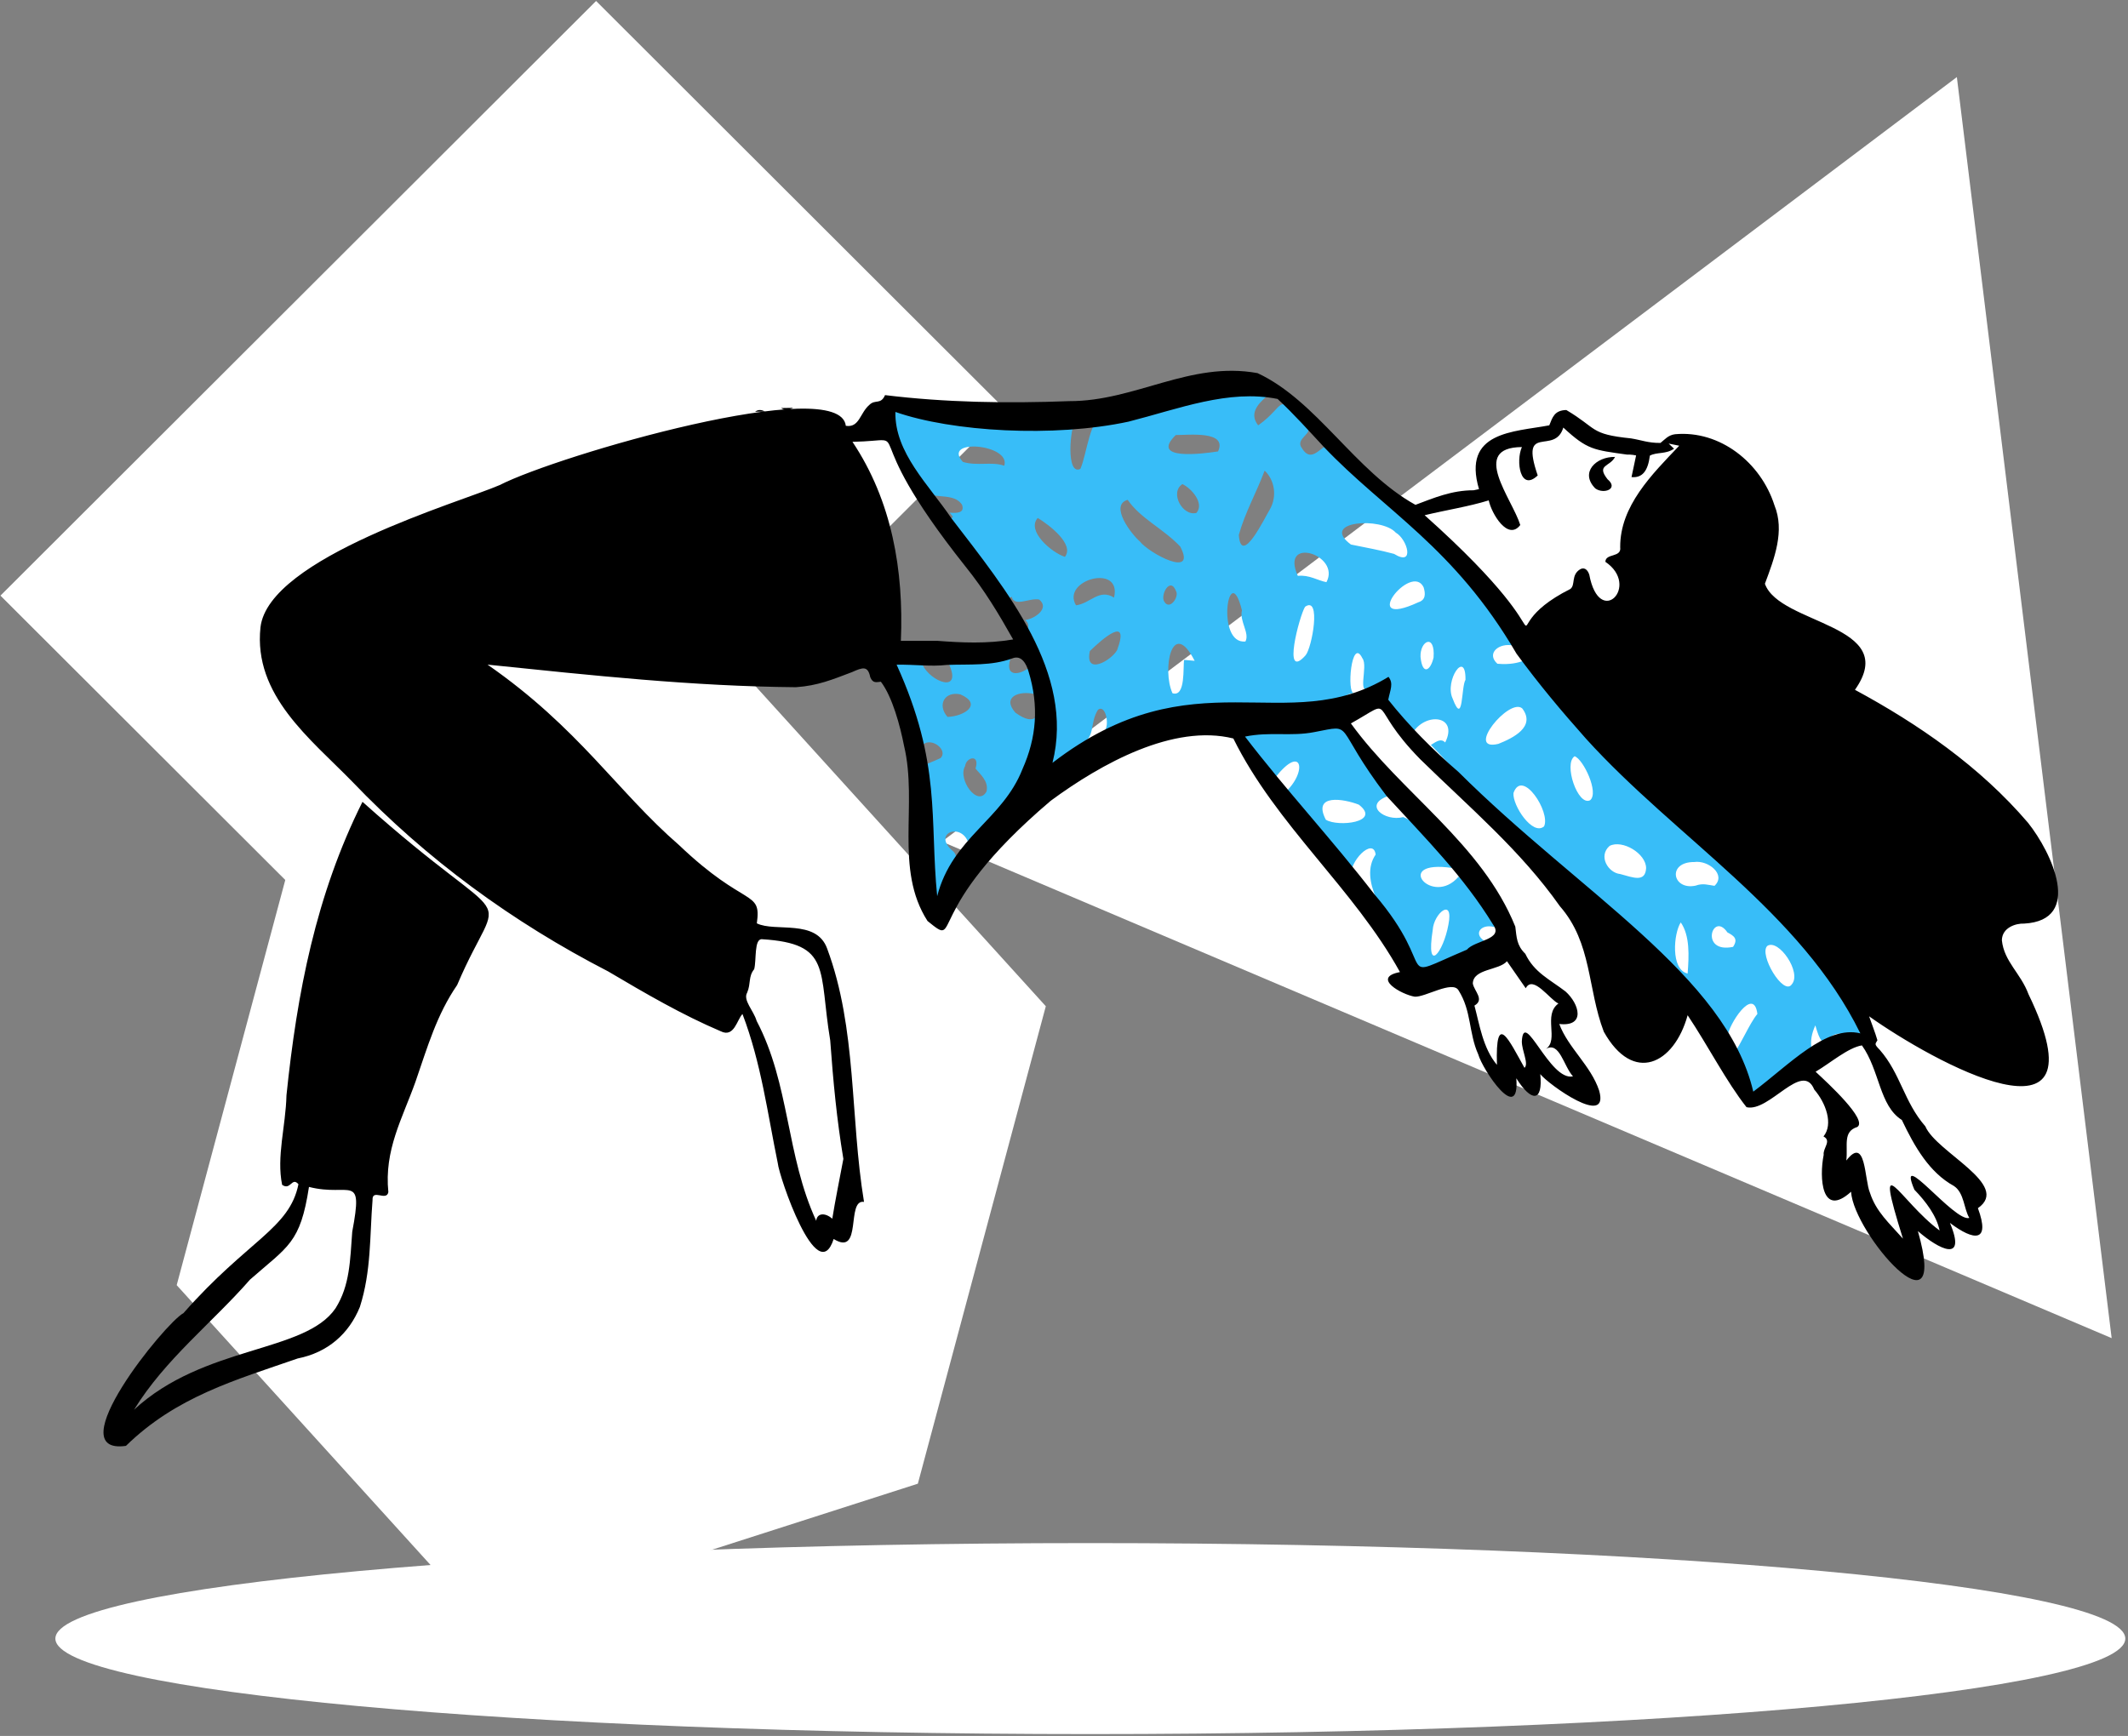 <svg width="538" height="439" viewBox="0 0 538 439" fill="none" xmlns="http://www.w3.org/2000/svg">
<rect x="0" y="0" width="538" height="439" fill="#808080" stroke="none"/>
<rect width="146.393" height="212.697" transform="matrix(-0.708 -0.707 0.708 -0.707 103.76 254.124)" fill="white"/>
<path d="M186.889 168.988L264.402 254.462L232.05 375.203L122.184 410.469L44.67 324.995L77.022 204.254L186.889 168.988Z" fill="white"/>
<path d="M494.731 19.491L533.868 338.394L238.121 212.836L494.731 19.491Z" fill="white"/>
<path fill-rule="evenodd" clip-rule="evenodd" d="M446.809 239.206C449.655 237.323 455.583 245.911 453.007 248.916C450.906 252.008 444.588 241.309 446.809 239.206ZM436.727 235.792C438.406 236.672 439.495 237.431 438.152 239.45C429.573 241.22 432.957 230.271 436.727 235.792ZM428.355 217.991C431.905 217.477 436.493 221.189 433.458 224.013C431.92 223.801 430.528 223.277 428.672 223.968C422.789 225.207 421.416 217.939 428.355 217.991ZM424.93 233.262C427.247 236.597 427.022 241.674 426.664 246.187C422.317 245.217 423.122 236.014 424.93 233.262ZM409.64 221.033C406.596 220.747 403.975 216.508 406.936 213.915C410.157 212.258 416.174 215.839 416.169 219.555C415.959 223.254 412.806 221.883 409.64 221.033ZM398.092 191.245C400.29 191.971 404.331 200.497 402.009 202.368C398.908 203.946 395.224 193.112 398.092 191.245ZM382.635 200.55C384.838 194.203 392.103 205.425 390.366 208.979C387.499 211.455 382.363 203.702 382.635 200.55ZM384.867 179.165C388.338 183.777 382.533 186.64 378.813 188.113C370.215 190.182 381.643 176.243 384.867 179.165ZM367.249 176.634C365.143 172.156 370.61 164.011 370.502 171.925C369.384 173.7 370.001 183.925 367.249 176.634ZM359.136 166.125C358.961 162.015 362.885 160.094 362.435 166.265C361.696 169.585 359.624 170.934 359.136 166.125ZM359.915 148.509C360.42 150.152 360.469 151.717 358.585 152.305C343.159 159.434 356.797 142.017 359.915 148.509ZM352.882 134.698C355.829 136.374 357.78 143.377 352.447 140.07C348.754 139.077 345.677 138.557 341.537 137.699C333.519 131.746 349.271 130.656 352.882 134.698ZM335.198 207.295C331.699 200.587 339.816 202.032 343.541 203.486C349.33 207.958 338.248 209.199 335.198 207.295ZM335.348 147.222C333.131 146.806 330.989 145.308 328.112 145.627C323.523 135.399 339.084 140.282 335.348 147.222ZM329.944 153.446C334.088 150.551 331.714 163.87 330.054 165.745C324.066 172.423 328.547 155.665 329.944 153.446ZM366.185 233.848C364.913 240.883 360.438 246.584 362.22 235.17C362.465 230.98 367.592 226.723 366.185 233.848ZM313.197 135.264C314.84 129.437 317.509 124.904 319.726 119.012C322.227 121.358 322.973 125.52 321.005 128.89C319.768 130.899 313.769 143.434 313.197 135.264ZM313.985 154.351C313.318 157.113 315.993 160.09 314.871 162.219C307.263 163.066 310.66 140.886 313.985 154.351ZM297.259 110.016C300.61 110.019 310.398 108.878 307.944 114.16C304.234 114.721 290.532 116.565 297.259 110.016ZM298.932 122.42C301.191 123.458 304.572 127.273 302.49 129.706C299.006 130.641 295.639 124.57 298.932 122.42ZM299.372 166.874C299.034 168.61 299.819 176.392 296.422 175.306C293.734 169.315 296.31 155.961 302.032 167.111C301.199 167.037 300.395 166.965 299.372 166.874ZM297.401 149.661C297.995 151.066 295.739 154.359 294.383 152.192C293.22 150.6 295.88 145.488 297.401 149.661ZM285.095 126.397C288.388 131.181 294.044 133.628 298.388 138.216C302.718 146.477 290.424 139.861 288.157 136.902C286.087 135.135 280.389 127.764 285.095 126.397ZM275.54 164.645C278.706 161.545 285.763 155.402 282.422 164.415C280.911 167.077 274.173 170.92 275.54 164.645ZM281.65 151.123C277.882 148.748 275.629 152.641 272.033 153.067C268.21 146.634 283.756 142.376 281.65 151.123ZM262.358 130.982C265.14 132.662 271.748 137.646 269.227 140.817C265.844 139.727 259.443 134.254 262.358 130.982ZM244.004 193.724C244.265 191.449 247.812 190.605 246.63 194.347C247.689 195.737 250.018 197.469 249.416 200.147C247.172 204.262 242.027 197.003 244.004 193.724ZM242.787 175.595C248.519 178.079 243.808 181.149 239.551 181.298C236.868 178.255 238.828 174.743 242.787 175.595ZM243.432 116.809C237.955 110.747 255.672 112.314 253.893 117.784C250.783 116.648 247.071 117.925 243.432 116.809ZM440.082 215.165C431.223 206.01 420.159 200.51 411.645 191.036C382.007 156.581 391.809 169.024 378.565 167.85C375.656 165.216 378.993 162.447 382.632 163.259C367.777 138.297 351.712 129.24 336.54 113.386C334.774 110.744 332.061 118.045 329.184 113.386C327.201 110.871 332.3 109.657 330.438 107.702C322.396 98.728 325.543 102.272 318.095 107.566C315.9 104.772 317.685 102.405 320.256 100.228C315.089 100.696 316.483 97.12 313.286 96.301C301.608 98.256 291.223 103.659 279.576 104.158C275.405 105.621 274.863 114.693 273.141 118.574C269.462 120.392 270.463 107.951 272.033 106C271.197 105.993 268.207 103.233 264.55 103.8C223.85 102.283 216.919 97.692 232.446 122.42C234.091 127.375 240.653 123.809 243.207 127.624C243.962 129.66 242.111 129.828 240.109 129.643C240.382 129.99 240.653 130.339 240.926 130.686C235.897 135.213 245.525 139.618 247.658 144.073C250.054 147.382 250.817 154.258 255.766 150.914C256.532 153.616 260.24 151.131 262.724 151.617C265.427 153.777 261.725 156.439 259.22 156.795C261.372 158.866 258.217 160.3 258.728 163.077C261.942 167.888 267.058 187.735 256.711 180.22C253.232 176.264 257.567 174.564 261.627 175.527C261.924 173.636 261.114 170.946 260.264 168.762C257.678 170.855 253.504 171.383 255.766 165.745C251.008 166.873 245.409 168.022 239.968 168.05C243.24 175.424 235.346 172.486 233.239 168.145C231.542 167.718 227.755 167.421 225.351 167.307C227.016 173.509 231.337 181.429 233.239 188.381C235.442 186.267 239.812 189.697 237.789 191.706C235.616 192.716 234.1 193.317 233.239 193.511C235.488 199.631 235.537 236.346 237.789 226.627C238.325 222.313 243.538 217.871 241.03 215.323C235.479 210.772 242.92 207.849 244.782 213.022C249.13 207.914 255.875 204.491 258.728 197.723C261.513 199.324 262.924 196.918 264.44 193.511C265.612 195.969 270.03 195.873 271.32 192.943C272.371 190.578 270.53 189.435 273.729 187.885C276.9 186.36 275.485 182.753 277.608 179.471C279.408 178.14 280.444 182.711 279.473 184.482C280.788 185.013 282.576 182.012 283.924 183.519C291.681 185.893 300.633 183.006 308.603 181.966C311.705 181.298 318.972 194.304 321.609 197.723C329.163 187.261 330.891 195.11 324.718 200.55C329.858 206.568 336.441 215.141 341.537 222C340.859 217.9 347.225 211.56 347.79 216.105C343.414 222.487 350.506 231.956 353.471 236.934C355.295 239.721 356.835 243.007 358.01 246.187C363.168 244.476 370.067 241.351 375.184 237.865C372.265 235.931 374.827 233.253 378.34 234.622C376.729 233.069 378.832 231.238 378.093 228.602C376.271 224.461 372.644 222.929 368.741 221.714C362.069 229.47 351.847 217.244 367.166 219.5C364.223 215.515 359.481 208.37 354.78 206.63C350.062 207.838 344.433 203.5 351.055 201.271C346.374 196.368 349.969 194.991 347.631 191.841C345.816 189.336 341.811 187.167 340.67 183.628C340.626 180.208 337.144 175.978 342.301 175.217C340.423 175.589 341.657 160.808 344.433 166.451C346.043 168.497 342.709 176.439 346.685 173.949C347.685 179.482 349.493 178.79 352.882 180.22C354.144 181.715 355.435 183.617 357.039 185.514C360.298 179.953 368.821 180.868 365.374 187.755C364.37 186.727 363.409 187.34 361.755 188.381C372.83 199.582 379.751 211.239 388.976 217.851C398.202 224.462 405.274 232.448 415.124 238.45C418.783 248.957 416.853 251.98 428.248 254.162C430.44 257.732 430.788 261.082 434.448 259.299C434.887 260.065 435.852 260.86 436.727 262.159C436.922 259.278 443.366 249.127 444.303 256.406C442.214 258.953 440.221 263.978 438.152 266.749C439.676 270.01 442.341 274.102 442.809 278.417C447.58 274.389 453.095 268.442 457.974 265.097C457.689 263.2 457.995 261.409 458.954 259.299C461.333 267.731 461.571 260.268 465.994 261.561C467.248 262.539 469.072 261.589 470.713 261.353C471.134 259.78 472.639 257.544 470.723 255.471C463.599 236.878 449.5 227.861 440.082 215.165Z" fill="#38BDF8"/>
<path fill-rule="evenodd" clip-rule="evenodd" d="M385.42 270.04C386.57 269.023 384.751 265.765 384.749 263.355C385.214 254.782 391.822 273.537 397.681 272.189C395.316 269.635 394.299 263.267 390.833 265.255C394.21 262.985 390.032 256.67 393.999 253.774C391.852 252.823 387.58 246.428 385.736 249.913C384.126 247.594 382.611 245.413 380.99 243.079C379.002 245.421 372.423 244.94 372.356 248.729C372.712 250.649 375.403 252.793 372.768 254.298C374.022 258.935 374.894 265.065 378.456 269.283C378.033 255.399 381.518 263.073 385.42 270.04ZM459.022 271.026C462.098 273.878 472.273 283.245 469.565 284.992C465.822 286.161 467.232 289.662 466.784 293.477C471.801 286.98 471.342 298.356 472.766 301.655C474.32 306.428 477.587 309.264 481.102 313.236C473.464 288.757 480.198 303.66 490.368 311.179C489.626 307.485 486.925 303.878 483.996 300.86C479.235 289.603 494.228 309.218 497.882 307.988C496.483 305.729 496.629 301.668 493.991 299.917C487.775 296.5 484.065 290.031 480.824 283.225C475.104 279.633 475.268 270.711 470.73 264.365C467.244 264.927 462.761 268.813 459.022 271.026ZM210.418 308.194C211.167 303.526 212.277 298.084 213.22 293.067C211.543 282.981 210.661 273.64 209.894 263.092C206.923 245.257 210.345 238.612 192.638 237.511C190.612 237.393 191.283 242.78 190.674 245.089C189.147 246.975 189.884 248.692 188.899 251.018C187.762 252.918 190.57 255.608 191.29 258.169C199.715 274.187 198.715 292.222 206.361 308.73C206.528 306.773 208.565 306.565 210.418 308.194ZM334.595 112.914C331.134 109.21 327.148 104.716 322.998 100.888C310.55 98.405 298.079 103.376 285.332 106.623C266.4 110.702 240.694 109.187 226.374 104.174C226.16 114.496 234.833 122.611 240.558 131.096C254.515 149.288 271.806 170.222 266.085 192.912C301.975 165.317 325.149 186.974 351.041 171.164C352.37 172.871 351.48 174.404 350.978 176.952C355.91 183.216 362.245 189.64 368.72 195.204C399.391 225.768 436.394 246.732 443.263 276.06C452.33 269.295 461.618 259.189 470.331 261.32C455.25 230.55 423.735 211.939 400.987 186.821C394.653 179.69 389.262 173.279 383.426 165.34C367.659 138.298 350.081 129.251 334.595 112.914ZM411.312 114.956C402.901 113.767 401.341 113.778 395.236 108.125C393.058 115.321 384.131 106.725 388.764 120.233C384.351 124.452 383.171 116.629 384.764 113.055C371.543 113.147 382.321 126.126 384.353 132.771C381.224 136.859 377.104 129.902 376.381 126.539C371.266 128.113 365.837 128.935 360.178 130.289C401.796 167.463 373.712 160.641 397.024 148.938C398.357 147.904 397.138 145.438 399.457 143.984C400.375 143.431 401.3 143.831 401.799 145.314C404.368 159.03 414.809 148.126 405.871 142.078C405.915 139.838 410.001 141.088 409.617 138.37C409.558 127.971 417.618 119.977 424.543 112.716C423.523 112.509 422.707 112.344 421.867 112.173C422.349 112.632 422.742 113.007 423.229 113.472C421.165 114.922 418.896 114.268 417.12 115.221C416.619 119.15 415.19 120.911 412.478 120.646C412.865 118.82 413.247 117.023 413.639 115.172C413.46 115.131 412.478 114.917 411.312 114.956ZM239.387 168.146C235.357 168.623 231.291 168.011 226.685 168.092C238.082 193.228 234.991 207.072 236.938 226.627C240.789 211.731 253.474 207.357 258.51 194.475C262.058 186.514 262.701 178.539 260.032 169.794C259.514 168.046 258.332 165.513 255.92 166.501C250.649 168.43 245.231 167.934 239.387 168.146ZM236.977 162.057C243.017 162.515 249.501 162.841 256.141 161.708C252.529 155.299 248.975 149.312 244.042 143.197C214.781 106.346 232.785 111.399 215.521 111.731C225.495 126.678 228.512 144.248 227.756 162.057H236.977ZM347.421 226.082C364.509 246.071 351.551 248.308 370.845 240.162C372.908 237.757 380.273 237.602 377.477 233.81C370.037 221.653 360.469 212.066 350.57 201.319C336.678 183.056 342.827 183.126 332.286 185.135C326.361 186.299 321.109 184.964 314.765 186.272C324.943 199.579 336.839 212.374 347.421 226.082ZM372.553 123.985C373.04 123.883 373.528 123.781 373.919 123.7C369.62 109.093 382.649 109.263 391.69 107.56C392.5 105.568 392.959 103.76 395.992 103.687C403.928 108.381 401.849 109.795 412.335 110.86C414.97 111.277 416.654 112.04 419.801 112.01C420.844 111.197 421.737 110.014 423.517 109.806C434.863 108.782 445.171 116.981 448.61 127.763C451.271 134.27 448.608 141.171 446.203 147.623C449.882 158.059 480.686 157.822 468.968 174.442C484.893 183.053 500.538 193.783 512.732 208.078C518.718 215.576 526.775 232.724 511.742 233.563C509.668 233.464 506.155 234.565 506.114 237.782C506.67 243.192 510.87 246.084 512.853 251.441C532.954 293.027 488.53 268.37 472.545 257.009C473.127 258.741 474.067 261.043 474.647 263.068C474.114 264.037 473.749 263.976 475.236 265.487C480.533 271.546 481.34 278.614 486.758 284.826C489.53 291.435 508.542 299.615 500.055 305.526C503.279 314.269 499.05 313.846 492.98 309.254C497.285 319.496 490.24 316.001 484.878 311.322C492.962 339.684 468.626 311.982 467.986 301.374C460.493 308.158 459.914 297.77 461.06 292.046C460.843 290.277 463.149 288.52 461.015 287.391C463.569 284.263 461.587 278.885 458.679 275.53C455.665 268.165 447.3 281.364 441.552 279.988C436.476 273.571 431.903 264.585 426.668 256.735C423.225 269.179 412.904 274.189 405.474 260.908C401.309 250.009 402.53 238.491 394.37 229.169C384.384 215 371.549 204.229 359.073 192.008C345.193 177.882 353.293 176.379 341.532 182.943C354.265 200.554 374.64 213.358 383.099 234.331C383.443 236.968 383.394 239.039 385.625 241.197C387.878 245.935 391.791 247.664 395.796 250.73C399.288 253.847 400.958 259.718 394.214 258.949C396.436 264.959 402.23 269.498 404.303 275.811C406.988 285.334 391.522 274.286 389.412 271.631C390.129 278.737 387.191 278.782 383.354 272.685C384.256 284.528 374.879 270.663 373.723 266.618C371.281 261.164 372.062 255.695 368.755 250.46C367.266 247.821 360.303 252.22 357.682 252.048C354.455 251.55 346.599 247.218 353.941 245.823C342.289 224.718 322.665 208.72 311.809 186.747C296.684 183.001 278.475 193.059 265.645 202.501C232.302 230.819 243.47 240.165 234.496 232.906C226.048 219.768 232.1 203.468 228.556 188.582C227.562 183.532 225.624 176.243 222.706 172.401C221.504 172.505 220.702 172.852 220.017 171.253C219.429 168.325 218.138 168.732 215.395 169.973C210.42 171.852 206.774 173.397 201.225 173.784C174.99 173.556 149.697 170.793 123.26 168.075C146.317 184.081 156.116 200.228 171.676 213.711C188.564 229.822 192.558 224.845 191.341 233.499C195.972 235.793 206.375 232.284 209.121 239.885C216.678 260.182 214.889 282.391 218.439 303.936C213.83 303.206 218.133 317.895 210.768 313.32C206.634 326.106 196.933 297.406 196.642 294.175C194.033 281.479 192.455 268.868 187.714 256.43C186.343 257.795 185.634 262.495 182.23 260.796C172.491 256.652 163.244 251.271 153.762 245.661C129.604 233.215 107.866 217.342 89.058 197.664C78.484 186.819 64.03 175.831 65.854 158.645C67.866 140.981 116.643 126.907 126.333 122.664C141.048 115.126 212.345 94.395 213.839 107.682C217.287 108.218 217.388 104.441 219.797 102.385C221.274 100.911 222.673 102.416 223.756 99.918C238.897 101.773 254.574 102.048 270.306 101.441C287.012 101.496 300.857 91.245 317.922 94.356C332.944 101.344 342.627 119.247 357.853 127.665C362.474 125.933 367.027 123.974 372.553 123.985Z" fill="black"/>
<path fill-rule="evenodd" clip-rule="evenodd" d="M78.115 300.155C75.919 314.41 72.901 315.08 63.209 323.594C53.661 334.522 41.755 343.713 33.885 356.503C51.6 340.108 77.092 342.184 84.819 330.862C88.503 325.049 88.51 318.578 89.054 311.48C91.915 296.295 88.616 302.826 78.115 300.155ZM75.452 299.469C73.777 297.527 73.475 301.144 71.329 299.623C69.857 292.542 72.249 284.719 72.423 277.01C75.09 251.169 79.86 226.318 91.644 202.769C131.17 238.167 127.205 221.744 115.579 249.094C110.426 256.592 108.127 264.623 105.044 273.557C101.703 282.926 97.101 290.793 98.183 301.478C97.712 303.886 94.032 300.497 94.186 303.497C93.463 312.607 93.879 321.443 90.983 330.507C88.215 337.305 82.873 342.029 75.268 343.536C59.473 349.013 44.568 353.196 31.839 365.64C14.592 368.052 41.719 334.538 46.388 332.065C62.655 313.577 73.18 310.763 75.452 299.469Z" fill="black"/>
<path fill-rule="evenodd" clip-rule="evenodd" d="M236.501 100.529C235.15 100.411 233.798 100.295 232.446 100.177C233.798 100.295 235.15 100.411 236.501 100.529Z" fill="black"/>
<path fill-rule="evenodd" clip-rule="evenodd" d="M196.461 173.78C197.308 173.791 198.155 173.802 198.995 173.814C198.146 173.802 197.303 173.791 196.461 173.78Z" fill="black"/>
<path fill-rule="evenodd" clip-rule="evenodd" d="M200.516 103.136C199.508 103.714 198.495 103.896 197.475 103.186C198.488 103.168 199.501 103.152 200.516 103.136Z" fill="black"/>
<path fill-rule="evenodd" clip-rule="evenodd" d="M209.132 103.534C208.118 103.439 207.105 103.345 206.091 103.25C207.104 103.345 208.118 103.439 209.132 103.534Z" fill="black"/>
<path fill-rule="evenodd" clip-rule="evenodd" d="M410.346 110.141C409.332 110.031 408.318 109.921 407.305 109.812C408.319 109.921 409.332 110.032 410.346 110.141Z" fill="black"/>
<path fill-rule="evenodd" clip-rule="evenodd" d="M372.333 123.643C371.488 123.649 370.643 123.656 369.799 123.662L372.333 123.643Z" fill="black"/>
<path fill-rule="evenodd" clip-rule="evenodd" d="M193.42 104.088C192.575 104.096 191.73 104.104 190.886 104.112C191.727 103.499 192.573 103.594 193.42 104.088Z" fill="black"/>
<path fill-rule="evenodd" clip-rule="evenodd" d="M216.317 279.658C216.257 278.813 216.197 277.968 216.138 277.125C216.198 277.971 216.257 278.814 216.317 279.658Z" fill="black"/>
<path fill-rule="evenodd" clip-rule="evenodd" d="M202.543 173.307C203.052 173.295 203.56 173.284 204.063 173.274C203.552 173.285 203.048 173.296 202.543 173.307Z" fill="black"/>
<path fill-rule="evenodd" clip-rule="evenodd" d="M499.042 312.579C499.551 312.579 500.06 312.58 500.562 312.582C500.052 312.583 499.547 312.581 499.042 312.579Z" fill="black"/>
<path fill-rule="evenodd" clip-rule="evenodd" d="M171.626 107.787C170.95 107.896 170.274 108.005 169.599 108.114C170.275 108.005 170.951 107.895 171.626 107.787Z" fill="black"/>
<path fill-rule="evenodd" clip-rule="evenodd" d="M160.982 171.787C161.491 171.775 162.001 171.765 162.503 171.755C161.991 171.765 161.487 171.776 160.982 171.787Z" fill="black"/>
<path fill-rule="evenodd" clip-rule="evenodd" d="M310.166 93.556C309.442 93.563 308.719 93.568 307.995 93.573C308.719 93.568 309.442 93.562 310.166 93.556Z" fill="black"/>
<path fill-rule="evenodd" clip-rule="evenodd" d="M237.008 161.462C237.853 161.581 238.698 161.7 239.542 161.819C238.697 161.7 237.852 161.581 237.008 161.462Z" fill="black"/>
<path fill-rule="evenodd" clip-rule="evenodd" d="M412.88 114.549C412.371 114.539 411.862 114.529 411.359 114.521C411.871 114.532 412.376 114.54 412.88 114.549Z" fill="black"/>
<path fill-rule="evenodd" clip-rule="evenodd" d="M408.318 115.55C407.046 118.086 403.495 117.467 406.407 121.184C409.35 123.645 405.416 125.059 403.324 123.516C399.328 119.481 403.537 115.448 408.318 115.55Z" fill="black"/>
<path d="M537.318 414.375C537.318 427.713 420.169 438.525 275.659 438.525C131.149 438.525 14 427.713 14 414.375C14 401.037 131.149 390.224 275.659 390.224C420.169 390.224 537.318 401.037 537.318 414.375Z" fill="white"/>
</svg>
